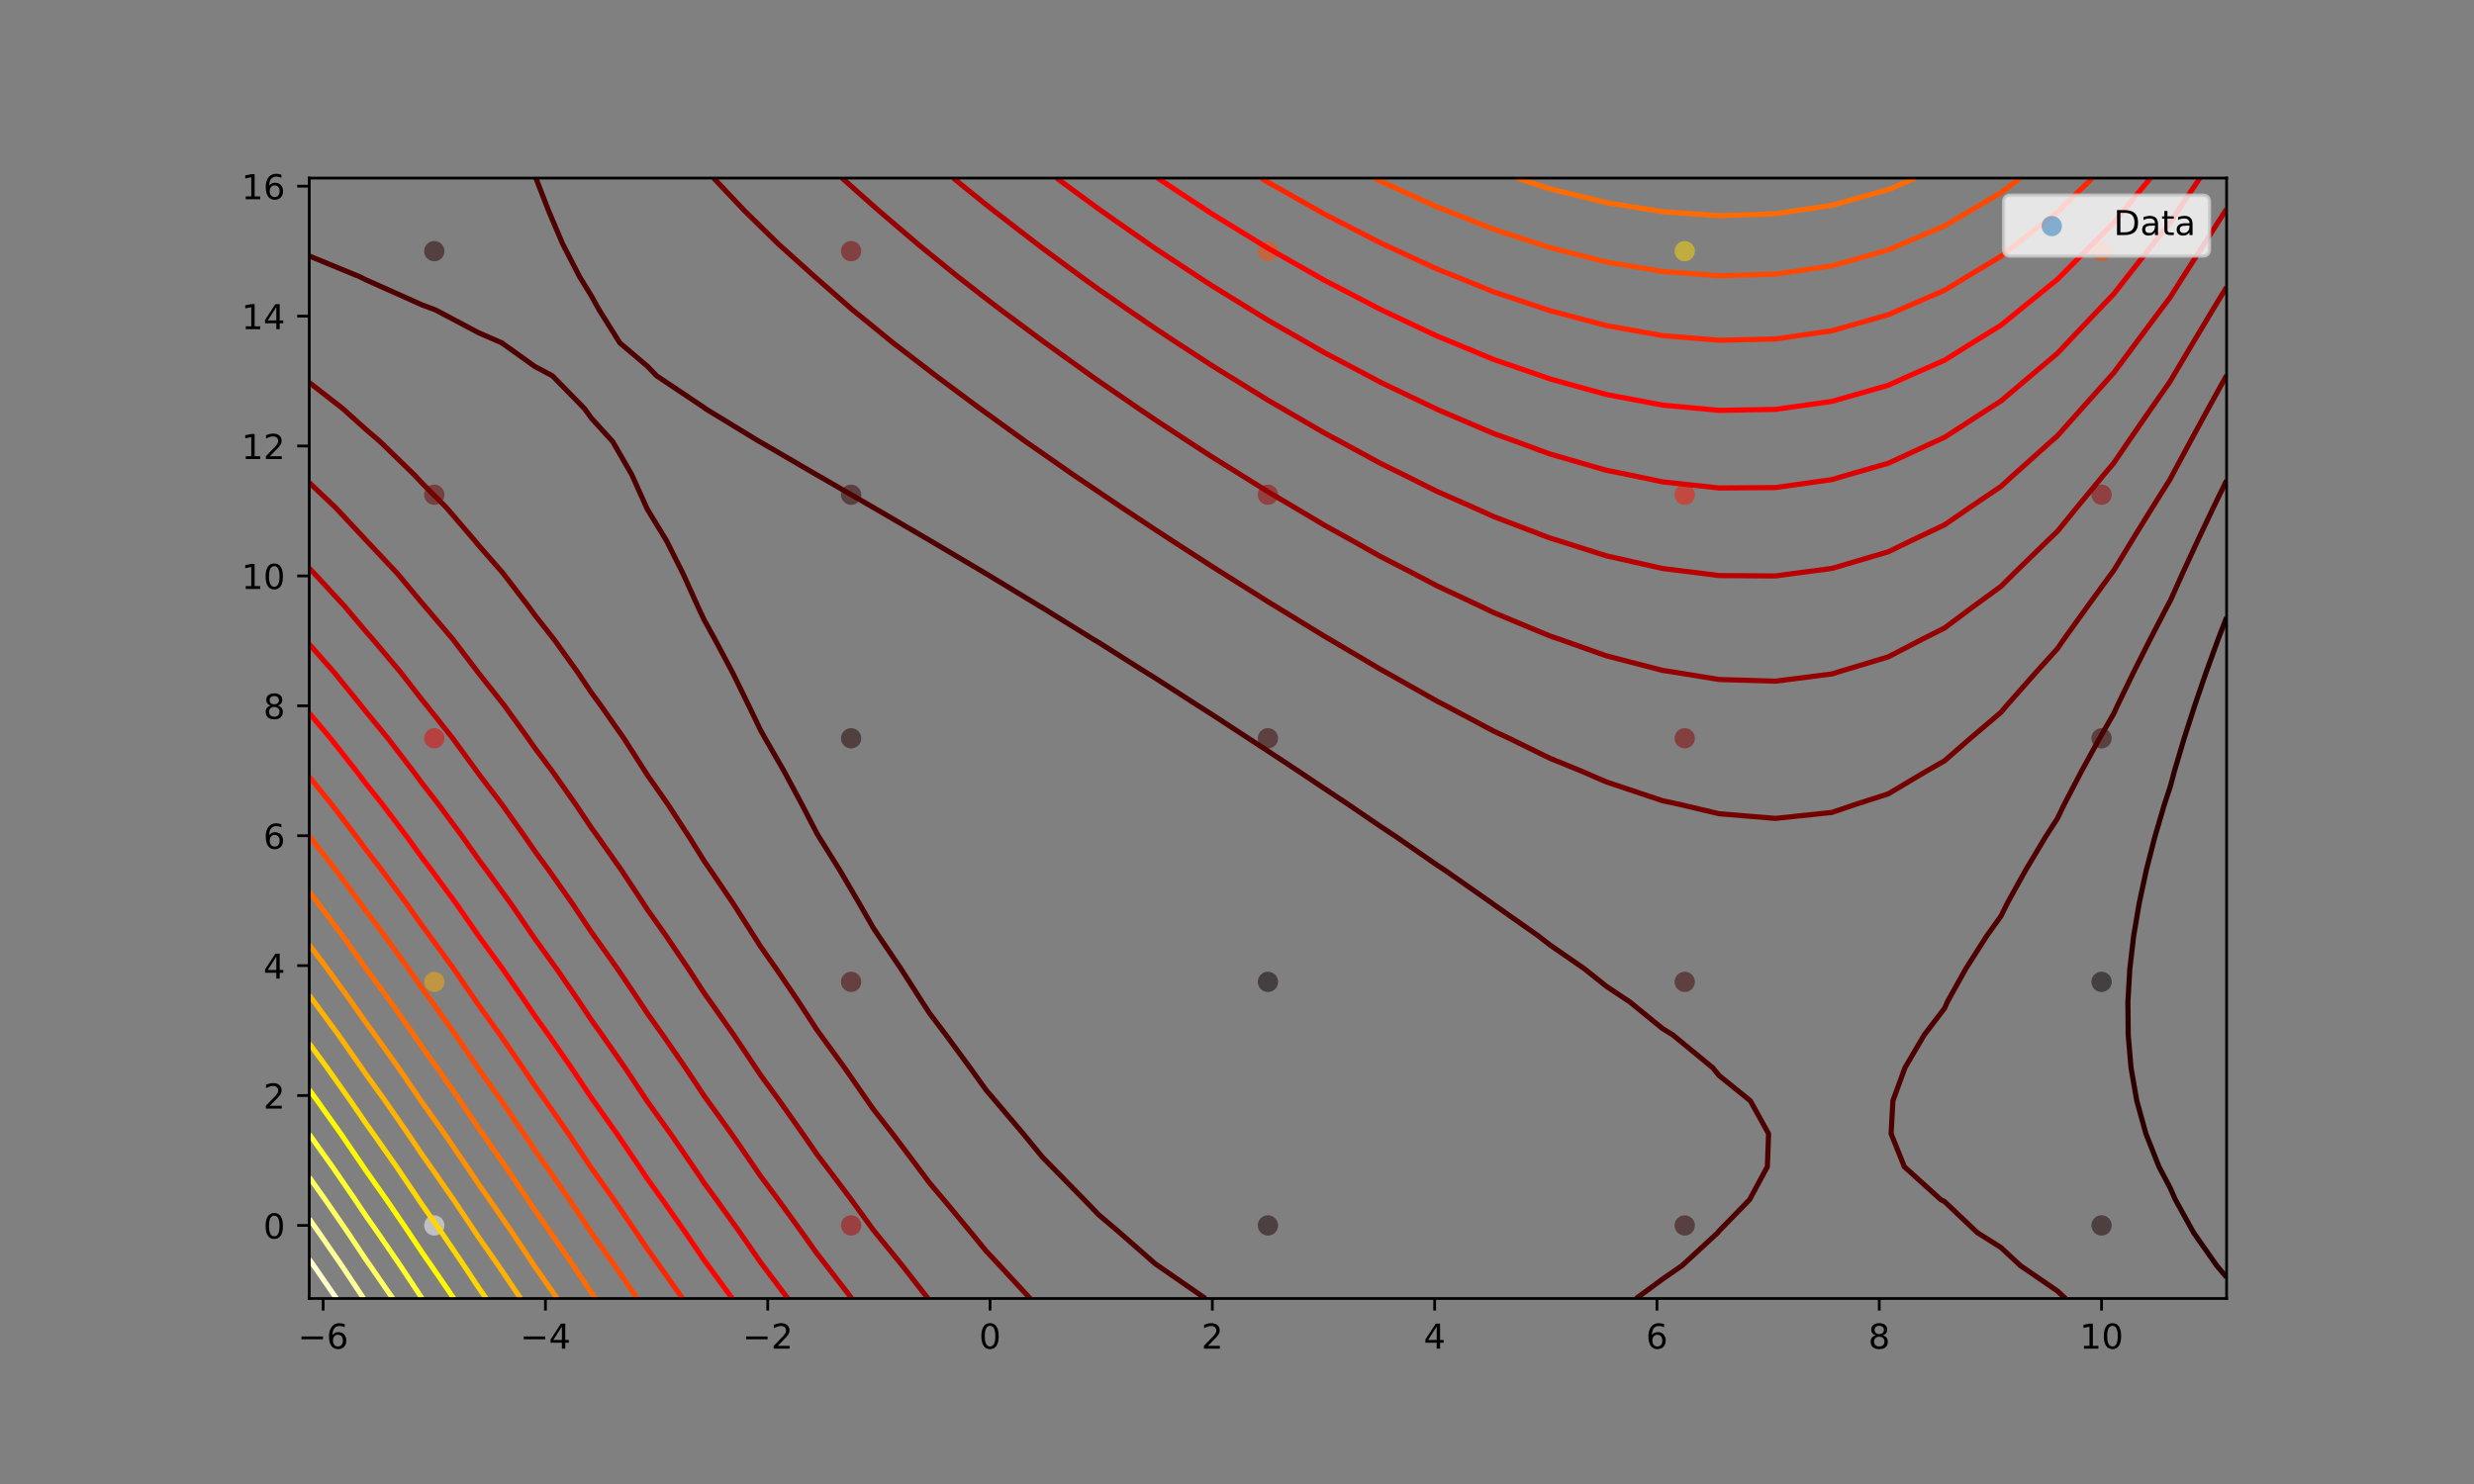 <?xml version="1.0" encoding="utf-8" standalone="no"?>
<!DOCTYPE svg PUBLIC "-//W3C//DTD SVG 1.1//EN"
  "http://www.w3.org/Graphics/SVG/1.1/DTD/svg11.dtd">
<!-- Created with matplotlib (https://matplotlib.org/) -->
<svg height="432pt" version="1.1" viewBox="0 0 720 432" width="720pt" xmlns="http://www.w3.org/2000/svg" xmlns:xlink="http://www.w3.org/1999/xlink">
 <rect x="0" y="0" width="720" height="432" fill="#808080" stroke="none"/>
 <defs>
  <style type="text/css">
*{stroke-linecap:butt;stroke-linejoin:round;}
  </style>
 </defs>
 <g id="figure_1">
  <g id="patch_1">
   <path d="M 0 432 
L 720 432 
L 720 0 
L 0 0 
z
" style="fill:none;"/>
  </g>
  <g id="axes_1">
   <g id="patch_2">
    <path d="M 90 378 
L 648 378 
L 648 51.84 
L 90 51.84 
z
" style="fill:none;"/>
   </g>
   <g id="PathCollection_1">
    <defs>
     <path d="M 0 2.958 
C 0.784 2.958 1.537 2.646 2.092 2.092 
C 2.646 1.537 2.958 0.784 2.958 0 
C 2.958 -0.784 2.646 -1.537 2.092 -2.092 
C 1.537 -2.646 0.784 -2.958 0 -2.958 
C -0.784 -2.958 -1.537 -2.646 -2.092 -2.092 
C -2.646 -1.537 -2.958 -0.784 -2.958 0 
C -2.958 0.784 -2.646 1.537 -2.092 2.092 
C -1.537 2.646 -0.784 2.958 0 2.958 
z
" id="C0_0_d10814477a"/>
    </defs>
    <g clip-path="url(#p73c04521cf)">
     <use style="fill:#ffffff;fill-opacity:0.5;" x="126.391" xlink:href="#C0_0_d10814477a" y="356.729"/>
    </g>
    <g clip-path="url(#p73c04521cf)">
     <use style="fill:#b50000;fill-opacity:0.5;" x="247.696" xlink:href="#C0_0_d10814477a" y="356.729"/>
    </g>
    <g clip-path="url(#p73c04521cf)">
     <use style="fill:#1a0000;fill-opacity:0.5;" x="369" xlink:href="#C0_0_d10814477a" y="356.729"/>
    </g>
    <g clip-path="url(#p73c04521cf)">
     <use style="fill:#320000;fill-opacity:0.5;" x="490.304" xlink:href="#C0_0_d10814477a" y="356.729"/>
    </g>
    <g clip-path="url(#p73c04521cf)">
     <use style="fill:#1d0000;fill-opacity:0.5;" x="611.609" xlink:href="#C0_0_d10814477a" y="356.729"/>
    </g>
    <g clip-path="url(#p73c04521cf)">
     <use style="fill:#ffad00;fill-opacity:0.5;" x="126.391" xlink:href="#C0_0_d10814477a" y="285.824"/>
    </g>
    <g clip-path="url(#p73c04521cf)">
     <use style="fill:#4c0000;fill-opacity:0.5;" x="247.696" xlink:href="#C0_0_d10814477a" y="285.824"/>
    </g>
    <g clip-path="url(#p73c04521cf)">
     <use style="fill:#0b0000;fill-opacity:0.5;" x="369" xlink:href="#C0_0_d10814477a" y="285.824"/>
    </g>
    <g clip-path="url(#p73c04521cf)">
     <use style="fill:#3f0000;fill-opacity:0.5;" x="490.304" xlink:href="#C0_0_d10814477a" y="285.824"/>
    </g>
    <g clip-path="url(#p73c04521cf)">
     <use style="fill:#0b0000;fill-opacity:0.5;" x="611.609" xlink:href="#C0_0_d10814477a" y="285.824"/>
    </g>
    <g clip-path="url(#p73c04521cf)">
     <use style="fill:#ef0000;fill-opacity:0.5;" x="126.391" xlink:href="#C0_0_d10814477a" y="214.92"/>
    </g>
    <g clip-path="url(#p73c04521cf)">
     <use style="fill:#220000;fill-opacity:0.5;" x="247.696" xlink:href="#C0_0_d10814477a" y="214.92"/>
    </g>
    <g clip-path="url(#p73c04521cf)">
     <use style="fill:#3a0000;fill-opacity:0.5;" x="369" xlink:href="#C0_0_d10814477a" y="214.92"/>
    </g>
    <g clip-path="url(#p73c04521cf)">
     <use style="fill:#890000;fill-opacity:0.5;" x="490.304" xlink:href="#C0_0_d10814477a" y="214.92"/>
    </g>
    <g clip-path="url(#p73c04521cf)">
     <use style="fill:#350000;fill-opacity:0.5;" x="611.609" xlink:href="#C0_0_d10814477a" y="214.92"/>
    </g>
    <g clip-path="url(#p73c04521cf)">
     <use style="fill:#6e0000;fill-opacity:0.5;" x="126.391" xlink:href="#C0_0_d10814477a" y="144.016"/>
    </g>
    <g clip-path="url(#p73c04521cf)">
     <use style="fill:#350000;fill-opacity:0.5;" x="247.696" xlink:href="#C0_0_d10814477a" y="144.016"/>
    </g>
    <g clip-path="url(#p73c04521cf)">
     <use style="fill:#a50000;fill-opacity:0.5;" x="369" xlink:href="#C0_0_d10814477a" y="144.016"/>
    </g>
    <g clip-path="url(#p73c04521cf)">
     <use style="fill:#ff1200;fill-opacity:0.5;" x="490.304" xlink:href="#C0_0_d10814477a" y="144.016"/>
    </g>
    <g clip-path="url(#p73c04521cf)">
     <use style="fill:#9e0000;fill-opacity:0.5;" x="611.609" xlink:href="#C0_0_d10814477a" y="144.016"/>
    </g>
    <g clip-path="url(#p73c04521cf)">
     <use style="fill:#2a0000;fill-opacity:0.5;" x="126.391" xlink:href="#C0_0_d10814477a" y="73.111"/>
    </g>
    <g clip-path="url(#p73c04521cf)">
     <use style="fill:#860000;fill-opacity:0.5;" x="247.696" xlink:href="#C0_0_d10814477a" y="73.111"/>
    </g>
    <g clip-path="url(#p73c04521cf)">
     <use style="fill:#ff4f00;fill-opacity:0.5;" x="369" xlink:href="#C0_0_d10814477a" y="73.111"/>
    </g>
    <g clip-path="url(#p73c04521cf)">
     <use style="fill:#ffda00;fill-opacity:0.5;" x="490.304" xlink:href="#C0_0_d10814477a" y="73.111"/>
    </g>
    <g clip-path="url(#p73c04521cf)">
     <use style="fill:#ff4700;fill-opacity:0.5;" x="611.609" xlink:href="#C0_0_d10814477a" y="73.111"/>
    </g>
   </g>
   <g id="matplotlib.axis_1">
    <g id="xtick_1">
     <g id="line2d_1">
      <defs>
       <path d="M 0 0 
L 0 3.5 
" id="m7bfd645d92" style="stroke:#000000;stroke-width:0.8;"/>
      </defs>
      <g>
       <use style="stroke:#000000;stroke-width:0.8;" x="94.043" xlink:href="#m7bfd645d92" y="378"/>
      </g>
     </g>
     <g id="text_1">
      <!-- −6 -->
      <defs>
       <path d="M 10.594 35.5 
L 73.188 35.5 
L 73.188 27.203 
L 10.594 27.203 
z
" id="DejaVuSans-8722"/>
       <path d="M 33.016 40.375 
Q 26.375 40.375 22.484 35.828 
Q 18.609 31.297 18.609 23.391 
Q 18.609 15.531 22.484 10.953 
Q 26.375 6.391 33.016 6.391 
Q 39.656 6.391 43.531 10.953 
Q 47.406 15.531 47.406 23.391 
Q 47.406 31.297 43.531 35.828 
Q 39.656 40.375 33.016 40.375 
z
M 52.594 71.297 
L 52.594 62.312 
Q 48.875 64.062 45.094 64.984 
Q 41.312 65.922 37.594 65.922 
Q 27.828 65.922 22.672 59.328 
Q 17.531 52.734 16.797 39.406 
Q 19.672 43.656 24.016 45.922 
Q 28.375 48.188 33.594 48.188 
Q 44.578 48.188 50.953 41.516 
Q 57.328 34.859 57.328 23.391 
Q 57.328 12.156 50.688 5.359 
Q 44.047 -1.422 33.016 -1.422 
Q 20.359 -1.422 13.672 8.266 
Q 6.984 17.969 6.984 36.375 
Q 6.984 53.656 15.188 63.938 
Q 23.391 74.219 37.203 74.219 
Q 40.922 74.219 44.703 73.484 
Q 48.484 72.75 52.594 71.297 
z
" id="DejaVuSans-54"/>
      </defs>
      <g transform="translate(86.672 392.598)scale(0.1 -0.1)">
       <use xlink:href="#DejaVuSans-8722"/>
       <use x="83.789" xlink:href="#DejaVuSans-54"/>
      </g>
     </g>
    </g>
    <g id="xtick_2">
     <g id="line2d_2">
      <g>
       <use style="stroke:#000000;stroke-width:0.8;" x="158.739" xlink:href="#m7bfd645d92" y="378"/>
      </g>
     </g>
     <g id="text_2">
      <!-- −4 -->
      <defs>
       <path d="M 37.797 64.312 
L 12.891 25.391 
L 37.797 25.391 
z
M 35.203 72.906 
L 47.609 72.906 
L 47.609 25.391 
L 58.016 25.391 
L 58.016 17.188 
L 47.609 17.188 
L 47.609 0 
L 37.797 0 
L 37.797 17.188 
L 4.891 17.188 
L 4.891 26.703 
z
" id="DejaVuSans-52"/>
      </defs>
      <g transform="translate(151.368 392.598)scale(0.1 -0.1)">
       <use xlink:href="#DejaVuSans-8722"/>
       <use x="83.789" xlink:href="#DejaVuSans-52"/>
      </g>
     </g>
    </g>
    <g id="xtick_3">
     <g id="line2d_3">
      <g>
       <use style="stroke:#000000;stroke-width:0.8;" x="223.435" xlink:href="#m7bfd645d92" y="378"/>
      </g>
     </g>
     <g id="text_3">
      <!-- −2 -->
      <defs>
       <path d="M 19.188 8.297 
L 53.609 8.297 
L 53.609 0 
L 7.328 0 
L 7.328 8.297 
Q 12.938 14.109 22.625 23.891 
Q 32.328 33.688 34.812 36.531 
Q 39.547 41.844 41.422 45.531 
Q 43.312 49.219 43.312 52.781 
Q 43.312 58.594 39.234 62.25 
Q 35.156 65.922 28.609 65.922 
Q 23.969 65.922 18.812 64.312 
Q 13.672 62.703 7.812 59.422 
L 7.812 69.391 
Q 13.766 71.781 18.938 73 
Q 24.125 74.219 28.422 74.219 
Q 39.75 74.219 46.484 68.547 
Q 53.219 62.891 53.219 53.422 
Q 53.219 48.922 51.531 44.891 
Q 49.859 40.875 45.406 35.406 
Q 44.188 33.984 37.641 27.219 
Q 31.109 20.453 19.188 8.297 
z
" id="DejaVuSans-50"/>
      </defs>
      <g transform="translate(216.064 392.598)scale(0.1 -0.1)">
       <use xlink:href="#DejaVuSans-8722"/>
       <use x="83.789" xlink:href="#DejaVuSans-50"/>
      </g>
     </g>
    </g>
    <g id="xtick_4">
     <g id="line2d_4">
      <g>
       <use style="stroke:#000000;stroke-width:0.8;" x="288.13" xlink:href="#m7bfd645d92" y="378"/>
      </g>
     </g>
     <g id="text_4">
      <!-- 0 -->
      <defs>
       <path d="M 31.781 66.406 
Q 24.172 66.406 20.328 58.906 
Q 16.5 51.422 16.5 36.375 
Q 16.5 21.391 20.328 13.891 
Q 24.172 6.391 31.781 6.391 
Q 39.453 6.391 43.281 13.891 
Q 47.125 21.391 47.125 36.375 
Q 47.125 51.422 43.281 58.906 
Q 39.453 66.406 31.781 66.406 
z
M 31.781 74.219 
Q 44.047 74.219 50.516 64.516 
Q 56.984 54.828 56.984 36.375 
Q 56.984 17.969 50.516 8.266 
Q 44.047 -1.422 31.781 -1.422 
Q 19.531 -1.422 13.062 8.266 
Q 6.594 17.969 6.594 36.375 
Q 6.594 54.828 13.062 64.516 
Q 19.531 74.219 31.781 74.219 
z
" id="DejaVuSans-48"/>
      </defs>
      <g transform="translate(284.949 392.598)scale(0.1 -0.1)">
       <use xlink:href="#DejaVuSans-48"/>
      </g>
     </g>
    </g>
    <g id="xtick_5">
     <g id="line2d_5">
      <g>
       <use style="stroke:#000000;stroke-width:0.8;" x="352.826" xlink:href="#m7bfd645d92" y="378"/>
      </g>
     </g>
     <g id="text_5">
      <!-- 2 -->
      <g transform="translate(349.645 392.598)scale(0.1 -0.1)">
       <use xlink:href="#DejaVuSans-50"/>
      </g>
     </g>
    </g>
    <g id="xtick_6">
     <g id="line2d_6">
      <g>
       <use style="stroke:#000000;stroke-width:0.8;" x="417.522" xlink:href="#m7bfd645d92" y="378"/>
      </g>
     </g>
     <g id="text_6">
      <!-- 4 -->
      <g transform="translate(414.34 392.598)scale(0.1 -0.1)">
       <use xlink:href="#DejaVuSans-52"/>
      </g>
     </g>
    </g>
    <g id="xtick_7">
     <g id="line2d_7">
      <g>
       <use style="stroke:#000000;stroke-width:0.8;" x="482.217" xlink:href="#m7bfd645d92" y="378"/>
      </g>
     </g>
     <g id="text_7">
      <!-- 6 -->
      <g transform="translate(479.036 392.598)scale(0.1 -0.1)">
       <use xlink:href="#DejaVuSans-54"/>
      </g>
     </g>
    </g>
    <g id="xtick_8">
     <g id="line2d_8">
      <g>
       <use style="stroke:#000000;stroke-width:0.8;" x="546.913" xlink:href="#m7bfd645d92" y="378"/>
      </g>
     </g>
     <g id="text_8">
      <!-- 8 -->
      <defs>
       <path d="M 31.781 34.625 
Q 24.75 34.625 20.719 30.859 
Q 16.703 27.094 16.703 20.516 
Q 16.703 13.922 20.719 10.156 
Q 24.75 6.391 31.781 6.391 
Q 38.812 6.391 42.859 10.172 
Q 46.922 13.969 46.922 20.516 
Q 46.922 27.094 42.891 30.859 
Q 38.875 34.625 31.781 34.625 
z
M 21.922 38.812 
Q 15.578 40.375 12.031 44.719 
Q 8.5 49.078 8.5 55.328 
Q 8.5 64.062 14.719 69.141 
Q 20.953 74.219 31.781 74.219 
Q 42.672 74.219 48.875 69.141 
Q 55.078 64.062 55.078 55.328 
Q 55.078 49.078 51.531 44.719 
Q 48 40.375 41.703 38.812 
Q 48.828 37.156 52.797 32.312 
Q 56.781 27.484 56.781 20.516 
Q 56.781 9.906 50.312 4.234 
Q 43.844 -1.422 31.781 -1.422 
Q 19.734 -1.422 13.25 4.234 
Q 6.781 9.906 6.781 20.516 
Q 6.781 27.484 10.781 32.312 
Q 14.797 37.156 21.922 38.812 
z
M 18.312 54.391 
Q 18.312 48.734 21.844 45.562 
Q 25.391 42.391 31.781 42.391 
Q 38.141 42.391 41.719 45.562 
Q 45.312 48.734 45.312 54.391 
Q 45.312 60.062 41.719 63.234 
Q 38.141 66.406 31.781 66.406 
Q 25.391 66.406 21.844 63.234 
Q 18.312 60.062 18.312 54.391 
z
" id="DejaVuSans-56"/>
      </defs>
      <g transform="translate(543.732 392.598)scale(0.1 -0.1)">
       <use xlink:href="#DejaVuSans-56"/>
      </g>
     </g>
    </g>
    <g id="xtick_9">
     <g id="line2d_9">
      <g>
       <use style="stroke:#000000;stroke-width:0.8;" x="611.609" xlink:href="#m7bfd645d92" y="378"/>
      </g>
     </g>
     <g id="text_9">
      <!-- 10 -->
      <defs>
       <path d="M 12.406 8.297 
L 28.516 8.297 
L 28.516 63.922 
L 10.984 60.406 
L 10.984 69.391 
L 28.422 72.906 
L 38.281 72.906 
L 38.281 8.297 
L 54.391 8.297 
L 54.391 0 
L 12.406 0 
z
" id="DejaVuSans-49"/>
      </defs>
      <g transform="translate(605.246 392.598)scale(0.1 -0.1)">
       <use xlink:href="#DejaVuSans-49"/>
       <use x="63.623" xlink:href="#DejaVuSans-48"/>
      </g>
     </g>
    </g>
   </g>
   <g id="matplotlib.axis_2">
    <g id="ytick_1">
     <g id="line2d_10">
      <defs>
       <path d="M 0 0 
L -3.5 0 
" id="m6b50462fa0" style="stroke:#000000;stroke-width:0.8;"/>
      </defs>
      <g>
       <use style="stroke:#000000;stroke-width:0.8;" x="90" xlink:href="#m6b50462fa0" y="356.729"/>
      </g>
     </g>
     <g id="text_10">
      <!-- 0 -->
      <g transform="translate(76.638 360.528)scale(0.1 -0.1)">
       <use xlink:href="#DejaVuSans-48"/>
      </g>
     </g>
    </g>
    <g id="ytick_2">
     <g id="line2d_11">
      <g>
       <use style="stroke:#000000;stroke-width:0.8;" x="90" xlink:href="#m6b50462fa0" y="318.913"/>
      </g>
     </g>
     <g id="text_11">
      <!-- 2 -->
      <g transform="translate(76.638 322.712)scale(0.1 -0.1)">
       <use xlink:href="#DejaVuSans-50"/>
      </g>
     </g>
    </g>
    <g id="ytick_3">
     <g id="line2d_12">
      <g>
       <use style="stroke:#000000;stroke-width:0.8;" x="90" xlink:href="#m6b50462fa0" y="281.097"/>
      </g>
     </g>
     <g id="text_12">
      <!-- 4 -->
      <g transform="translate(76.638 284.897)scale(0.1 -0.1)">
       <use xlink:href="#DejaVuSans-52"/>
      </g>
     </g>
    </g>
    <g id="ytick_4">
     <g id="line2d_13">
      <g>
       <use style="stroke:#000000;stroke-width:0.8;" x="90" xlink:href="#m6b50462fa0" y="243.282"/>
      </g>
     </g>
     <g id="text_13">
      <!-- 6 -->
      <g transform="translate(76.638 247.081)scale(0.1 -0.1)">
       <use xlink:href="#DejaVuSans-54"/>
      </g>
     </g>
    </g>
    <g id="ytick_5">
     <g id="line2d_14">
      <g>
       <use style="stroke:#000000;stroke-width:0.8;" x="90" xlink:href="#m6b50462fa0" y="205.466"/>
      </g>
     </g>
     <g id="text_14">
      <!-- 8 -->
      <g transform="translate(76.638 209.265)scale(0.1 -0.1)">
       <use xlink:href="#DejaVuSans-56"/>
      </g>
     </g>
    </g>
    <g id="ytick_6">
     <g id="line2d_15">
      <g>
       <use style="stroke:#000000;stroke-width:0.8;" x="90" xlink:href="#m6b50462fa0" y="167.65"/>
      </g>
     </g>
     <g id="text_15">
      <!-- 10 -->
      <g transform="translate(70.275 171.45)scale(0.1 -0.1)">
       <use xlink:href="#DejaVuSans-49"/>
       <use x="63.623" xlink:href="#DejaVuSans-48"/>
      </g>
     </g>
    </g>
    <g id="ytick_7">
     <g id="line2d_16">
      <g>
       <use style="stroke:#000000;stroke-width:0.8;" x="90" xlink:href="#m6b50462fa0" y="129.835"/>
      </g>
     </g>
     <g id="text_16">
      <!-- 12 -->
      <g transform="translate(70.275 133.634)scale(0.1 -0.1)">
       <use xlink:href="#DejaVuSans-49"/>
       <use x="63.623" xlink:href="#DejaVuSans-50"/>
      </g>
     </g>
    </g>
    <g id="ytick_8">
     <g id="line2d_17">
      <g>
       <use style="stroke:#000000;stroke-width:0.8;" x="90" xlink:href="#m6b50462fa0" y="92.019"/>
      </g>
     </g>
     <g id="text_17">
      <!-- 14 -->
      <g transform="translate(70.275 95.818)scale(0.1 -0.1)">
       <use xlink:href="#DejaVuSans-49"/>
       <use x="63.623" xlink:href="#DejaVuSans-52"/>
      </g>
     </g>
    </g>
    <g id="ytick_9">
     <g id="line2d_18">
      <g>
       <use style="stroke:#000000;stroke-width:0.8;" x="90" xlink:href="#m6b50462fa0" y="54.203"/>
      </g>
     </g>
     <g id="text_18">
      <!-- 16 -->
      <g transform="translate(70.275 58.003)scale(0.1 -0.1)">
       <use xlink:href="#DejaVuSans-49"/>
       <use x="63.623" xlink:href="#DejaVuSans-54"/>
      </g>
     </g>
    </g>
   </g>
   <g id="LineCollection_1">
    <path clip-path="url(#p73c04521cf)" d="M 648 272.478 
" style="fill:none;stroke:#0b0000;stroke-width:1.5;"/>
   </g>
   <g id="LineCollection_2">
    <path clip-path="url(#p73c04521cf)" d="M 648 371.837 
L 645.109 368.407 
L 638.387 358.814 
L 633.085 349.221 
L 631.588 345.827 
L 628.322 339.628 
L 624.517 330.035 
L 621.861 320.442 
L 620.188 310.849 
L 619.364 301.256 
L 619.276 291.664 
L 619.831 282.071 
L 620.952 272.478 
L 622.573 262.885 
L 624.637 253.292 
L 627.097 243.699 
L 629.912 234.106 
L 631.588 229.055 
L 632.8 224.513 
L 635.655 214.92 
L 638.739 205.327 
L 642.032 195.734 
L 645.518 186.141 
L 648 179.698 
" style="fill:none;stroke:#2d0000;stroke-width:1.5;"/>
   </g>
   <g id="LineCollection_3">
    <path clip-path="url(#p73c04521cf)" d="M 350.807 378 
L 336.949 368.407 
L 336.176 367.873 
L 325.849 358.814 
L 319.765 353.644 
L 315.514 349.221 
L 306.115 339.628 
L 303.353 336.823 
L 297.789 330.035 
L 289.653 320.442 
L 286.941 317.251 
L 282.341 310.849 
L 275.281 301.256 
L 270.529 294.976 
L 268.381 291.664 
L 262.238 282.071 
L 255.734 272.478 
L 254.118 270.051 
L 250.011 262.885 
L 244.384 253.292 
L 238.389 243.699 
L 237.706 242.559 
L 233.339 234.106 
L 228.194 224.513 
L 222.668 214.92 
L 221.294 212.458 
L 217.872 205.327 
L 213.173 195.734 
L 208.067 186.141 
L 204.882 180.353 
L 203.095 176.548 
L 198.771 166.955 
L 193.951 157.362 
L 188.471 148.357 
L 188.171 147.769 
L 183.861 138.176 
L 178.341 128.584 
L 172.059 121.677 
L 170.146 118.991 
L 160.765 109.398 
L 155.647 106.683 
L 146.036 99.805 
L 139.235 96.842 
L 126.72 90.212 
L 122.824 88.759 
L 106.412 81.423 
L 104.822 80.619 
L 90 74.513 
" style="fill:none;stroke:#4f0000;stroke-width:1.5;"/>
    <path clip-path="url(#p73c04521cf)" d="M 601.124 378 
L 598.765 375.821 
L 587.962 368.407 
L 582.353 363.175 
L 575.446 358.814 
L 565.941 349.811 
L 564.827 349.221 
L 554.207 339.628 
L 550.361 330.035 
L 550.882 320.442 
L 554.384 310.849 
L 560.011 301.256 
L 565.941 293.481 
L 566.729 291.664 
L 572.063 282.071 
L 578.167 272.478 
L 582.353 266.655 
L 584.203 262.885 
L 589.523 253.292 
L 595.25 243.699 
L 598.765 238.255 
L 600.763 234.106 
L 605.768 224.513 
L 611.025 214.92 
L 615.176 207.721 
L 616.262 205.327 
L 620.91 195.734 
L 625.729 186.141 
L 630.706 176.548 
L 631.588 174.935 
L 635.156 166.955 
L 639.589 157.362 
L 644.138 147.769 
L 648 139.847 
" style="fill:none;stroke:#4f0000;stroke-width:1.5;"/>
    <path clip-path="url(#p73c04521cf)" d="M 155.959 51.84 
L 159.68 61.433 
L 163.758 71.026 
L 168.713 80.619 
L 172.059 86.059 
L 174.368 90.212 
L 180.382 99.805 
L 188.471 106.674 
L 191.084 109.398 
L 204.882 118.625 
L 205.338 118.991 
L 221.074 128.584 
L 221.294 128.679 
L 237.601 138.176 
L 237.706 138.224 
L 254.118 147.701 
L 254.223 147.769 
L 270.529 157.266 
L 270.68 157.362 
L 286.896 166.955 
L 286.941 166.979 
L 302.725 176.548 
L 303.353 176.903 
L 318.253 186.141 
L 319.765 187.032 
L 333.51 195.734 
L 336.176 197.368 
L 348.524 205.327 
L 352.588 207.904 
L 363.316 214.92 
L 369 218.632 
L 377.904 224.513 
L 385.412 229.541 
L 392.295 234.106 
L 401.824 240.616 
L 406.484 243.699 
L 418.235 251.844 
L 420.452 253.292 
L 434.159 262.885 
L 434.647 263.257 
L 447.746 272.478 
L 451.059 275.069 
L 461.172 282.071 
L 467.471 287.104 
L 474.31 291.664 
L 483.882 299.449 
L 486.815 301.256 
L 498.474 310.849 
L 500.294 313.09 
L 509.393 320.442 
L 514.707 330.035 
L 514.35 339.628 
L 509.172 349.221 
L 500.294 358.344 
L 499.956 358.814 
L 489.536 368.407 
L 483.882 372.322 
L 476.155 378 
" style="fill:none;stroke:#4f0000;stroke-width:1.5;"/>
   </g>
   <g id="LineCollection_4">
    <path clip-path="url(#p73c04521cf)" d="M 299.802 378 
L 290.952 368.407 
L 286.941 364.129 
L 282.609 358.814 
L 274.635 349.221 
L 270.529 344.374 
L 266.996 339.628 
L 259.747 330.035 
L 254.118 322.837 
L 252.454 320.442 
L 245.802 310.849 
L 238.794 301.256 
L 237.706 299.76 
L 232.445 291.664 
L 225.942 282.071 
L 221.294 275.461 
L 219.403 272.478 
L 213.287 262.885 
L 206.764 253.292 
L 204.882 250.558 
L 200.608 243.699 
L 194.346 234.106 
L 188.471 225.714 
L 187.703 224.513 
L 181.553 214.92 
L 174.817 205.327 
L 172.059 201.561 
L 168.144 195.734 
L 161.252 186.141 
L 155.647 179.048 
L 153.821 176.548 
L 146.472 166.955 
L 139.235 158.68 
L 138.161 157.362 
L 129.915 147.769 
L 122.824 140.638 
L 120.519 138.176 
L 110.656 128.584 
L 106.412 124.942 
L 99.812 118.991 
L 90 111.357 
" style="fill:none;stroke:#740000;stroke-width:1.5;"/>
    <path clip-path="url(#p73c04521cf)" d="M 207.681 51.84 
L 216.749 61.433 
L 221.294 65.88 
L 226.531 71.026 
L 237.186 80.619 
L 237.706 81.069 
L 248.113 90.212 
L 254.118 95.073 
L 259.896 99.805 
L 270.529 107.964 
L 272.383 109.398 
L 285.272 118.991 
L 286.941 120.185 
L 298.538 128.584 
L 303.353 131.926 
L 312.308 138.176 
L 319.765 143.222 
L 326.503 147.769 
L 336.176 154.166 
L 341.071 157.362 
L 352.588 164.806 
L 355.995 166.955 
L 369 175.153 
L 371.297 176.548 
L 385.412 185.193 
L 387.046 186.141 
L 401.824 194.877 
L 403.385 195.734 
L 418.235 204.124 
L 420.59 205.327 
L 434.647 212.807 
L 439.194 214.92 
L 451.059 220.735 
L 460.34 224.513 
L 467.471 227.619 
L 483.882 233.102 
L 488.565 234.106 
L 500.294 236.88 
L 516.706 238.24 
L 533.118 236.503 
L 540.165 234.106 
L 549.529 231.099 
L 560.593 224.513 
L 565.941 221.461 
L 573.425 214.92 
L 582.353 207.335 
L 584.051 205.327 
L 592.523 195.734 
L 598.765 188.82 
L 600.613 186.141 
L 607.502 176.548 
L 614.492 166.955 
L 615.176 166.053 
L 620.445 157.362 
L 626.368 147.769 
L 631.588 139.461 
L 632.253 138.176 
L 637.404 128.584 
L 642.628 118.991 
L 647.923 109.398 
L 648 109.262 
" style="fill:none;stroke:#740000;stroke-width:1.5;"/>
   </g>
   <g id="LineCollection_5">
    <path clip-path="url(#p73c04521cf)" d="M 270.071 378 
L 262.587 368.407 
L 254.772 358.814 
L 254.118 358.007 
L 247.741 349.221 
L 240.502 339.628 
L 237.706 335.968 
L 233.614 330.035 
L 226.839 320.442 
L 221.294 312.877 
L 219.942 310.849 
L 213.529 301.256 
L 206.776 291.664 
L 204.882 289.003 
L 200.368 282.071 
L 193.878 272.478 
L 188.471 264.859 
L 187.18 262.885 
L 180.846 253.292 
L 174.072 243.699 
L 172.059 240.911 
L 167.506 234.106 
L 160.731 224.513 
L 155.647 217.739 
L 153.673 214.92 
L 146.739 205.327 
L 139.235 195.883 
L 139.124 195.734 
L 131.831 186.141 
L 123.69 176.548 
L 122.824 175.565 
L 115.65 166.955 
L 106.643 157.362 
L 106.412 157.127 
L 97.669 147.769 
L 90 140.503 
" style="fill:none;stroke:#960000;stroke-width:1.5;"/>
    <path clip-path="url(#p73c04521cf)" d="M 245.068 51.84 
L 254.118 59.893 
L 255.872 61.433 
L 267.096 71.026 
L 270.529 73.847 
L 278.869 80.619 
L 286.941 86.906 
L 291.253 90.212 
L 303.353 99.194 
L 304.192 99.805 
L 317.554 109.398 
L 319.765 110.952 
L 331.455 118.991 
L 336.176 122.184 
L 345.937 128.584 
L 352.588 132.907 
L 361.037 138.176 
L 369 143.14 
L 376.841 147.769 
L 385.412 152.867 
L 393.52 157.362 
L 401.824 162.037 
L 411.387 166.955 
L 418.235 170.562 
L 431.015 176.548 
L 434.647 178.306 
L 451.059 185.138 
L 454.033 186.141 
L 467.471 190.906 
L 483.882 195.166 
L 487.623 195.734 
L 500.294 197.801 
L 516.706 198.297 
L 533.118 196.192 
L 534.574 195.734 
L 549.529 191.224 
L 559.305 186.141 
L 565.941 182.794 
L 574.316 176.548 
L 582.353 170.678 
L 586.095 166.955 
L 595.941 157.362 
L 598.765 154.674 
L 604.388 147.769 
L 612.304 138.176 
L 615.176 134.771 
L 619.38 128.584 
L 626.005 118.991 
L 631.588 110.992 
L 632.51 109.398 
L 638.212 99.805 
L 643.959 90.212 
L 648 83.559 
" style="fill:none;stroke:#960000;stroke-width:1.5;"/>
   </g>
   <g id="LineCollection_6">
    <path clip-path="url(#p73c04521cf)" d="M 247.909 378 
L 240.493 368.407 
L 237.706 364.842 
L 233.428 358.814 
L 226.466 349.221 
L 221.294 342.301 
L 219.468 339.628 
L 212.867 330.035 
L 205.961 320.442 
L 204.882 318.95 
L 199.499 310.849 
L 192.866 301.256 
L 188.471 295.101 
L 186.198 291.664 
L 179.748 282.071 
L 172.924 272.478 
L 172.059 271.273 
L 166.458 262.885 
L 159.697 253.292 
L 155.647 247.774 
L 152.846 243.699 
L 146.032 234.106 
L 139.235 225.187 
L 138.751 224.513 
L 131.749 214.92 
L 124.132 205.327 
L 122.824 203.729 
L 116.619 195.734 
L 108.524 186.141 
L 106.412 183.748 
L 100.342 176.548 
L 91.488 166.955 
L 90 165.419 
" style="fill:none;stroke:#ba0000;stroke-width:1.5;"/>
    <path clip-path="url(#p73c04521cf)" d="M 277.417 51.84 
L 286.941 59.547 
L 289.337 61.433 
L 301.77 71.026 
L 303.353 72.227 
L 314.738 80.619 
L 319.765 84.246 
L 328.331 90.212 
L 336.176 95.599 
L 342.573 99.805 
L 352.588 106.342 
L 357.527 109.398 
L 369 116.492 
L 373.316 118.991 
L 385.412 126.035 
L 390.162 128.584 
L 401.824 134.922 
L 408.458 138.176 
L 418.235 143.069 
L 428.934 147.769 
L 434.647 150.349 
L 451.059 156.62 
L 453.497 157.362 
L 467.471 161.799 
L 483.882 165.503 
L 495.672 166.955 
L 500.294 167.559 
L 516.706 167.666 
L 521.892 166.955 
L 533.118 165.478 
L 549.529 160.634 
L 556.254 157.362 
L 565.941 152.767 
L 573.208 147.769 
L 582.353 141.588 
L 586.105 138.176 
L 596.818 128.584 
L 598.765 126.874 
L 605.787 118.991 
L 614.373 109.398 
L 615.176 108.52 
L 621.645 99.805 
L 628.8 90.212 
L 631.588 86.534 
L 635.321 80.619 
L 641.451 71.026 
L 647.606 61.433 
L 648 60.833 
" style="fill:none;stroke:#ba0000;stroke-width:1.5;"/>
   </g>
   <g id="LineCollection_7">
    <path clip-path="url(#p73c04521cf)" d="M 229.29 378 
L 222.05 368.407 
L 221.294 367.405 
L 215.35 358.814 
L 208.478 349.221 
L 204.882 344.301 
L 201.732 339.628 
L 195.144 330.035 
L 188.471 320.732 
L 188.277 320.442 
L 181.893 310.849 
L 175.199 301.256 
L 172.059 296.862 
L 168.592 291.664 
L 162.009 282.071 
L 155.647 273.266 
L 155.112 272.478 
L 148.549 262.885 
L 141.575 253.292 
L 139.235 250.159 
L 134.681 243.699 
L 127.581 234.106 
L 122.824 227.998 
L 120.246 224.513 
L 112.882 214.92 
L 106.412 207.062 
L 105.046 205.327 
L 97.248 195.734 
L 90 187.522 
" style="fill:none;stroke:#dd0000;stroke-width:1.5;"/>
    <path clip-path="url(#p73c04521cf)" d="M 307.499 51.84 
L 319.765 60.855 
L 320.586 61.433 
L 334.313 71.026 
L 336.176 72.315 
L 348.788 80.619 
L 352.588 83.105 
L 364.123 90.212 
L 369 93.215 
L 380.502 99.805 
L 385.412 102.633 
L 398.238 109.398 
L 401.824 111.311 
L 417.876 118.991 
L 418.235 119.166 
L 434.647 126.189 
L 441.354 128.584 
L 451.059 132.155 
L 467.471 136.892 
L 473.864 138.176 
L 483.882 140.28 
L 500.294 142.055 
L 516.706 141.93 
L 533.118 139.608 
L 537.968 138.176 
L 549.529 134.861 
L 563.087 128.584 
L 565.941 127.29 
L 578.777 118.991 
L 582.353 116.712 
L 590.98 109.398 
L 598.765 102.853 
L 601.615 99.805 
L 610.717 90.212 
L 615.176 85.556 
L 619.025 80.619 
L 626.585 71.026 
L 631.588 64.723 
L 633.768 61.433 
L 640.224 51.84 
" style="fill:none;stroke:#dd0000;stroke-width:1.5;"/>
   </g>
   <g id="LineCollection_8">
    <path clip-path="url(#p73c04521cf)" d="M 213.112 378 
L 206.094 368.407 
L 204.882 366.759 
L 199.485 358.814 
L 192.759 349.221 
L 188.471 343.257 
L 186.044 339.628 
L 179.534 330.035 
L 172.732 320.442 
L 172.059 319.499 
L 166.294 310.849 
L 159.623 301.256 
L 155.647 295.709 
L 152.921 291.664 
L 146.3 282.071 
L 139.306 272.478 
L 139.235 272.382 
L 132.641 262.885 
L 125.574 253.292 
L 122.824 249.67 
L 118.512 243.699 
L 111.26 234.106 
L 106.412 228.009 
L 103.754 224.513 
L 96.18 214.92 
L 90 207.587 
" style="fill:none;stroke:#ff0200;stroke-width:1.5;"/>
    <path clip-path="url(#p73c04521cf)" d="M 336.88 51.84 
L 351.463 61.433 
L 352.588 62.17 
L 367.01 71.026 
L 369 72.247 
L 383.74 80.619 
L 385.412 81.573 
L 401.824 90.107 
L 402.049 90.212 
L 418.235 97.841 
L 423.059 99.805 
L 434.647 104.625 
L 448.511 109.398 
L 451.059 110.3 
L 467.471 114.838 
L 483.882 117.932 
L 495.41 118.991 
L 500.294 119.46 
L 516.706 119.173 
L 517.958 118.991 
L 533.118 116.849 
L 549.529 112.153 
L 555.641 109.398 
L 565.941 104.843 
L 574 99.805 
L 582.353 94.652 
L 587.794 90.212 
L 598.765 81.329 
L 599.457 80.619 
L 608.981 71.026 
L 615.176 64.807 
L 617.921 61.433 
L 625.82 51.84 
" style="fill:none;stroke:#ff0200;stroke-width:1.5;"/>
   </g>
   <g id="LineCollection_9">
    <path clip-path="url(#p73c04521cf)" d="M 198.66 378 
L 191.874 368.407 
L 188.471 363.682 
L 185.205 358.814 
L 178.647 349.221 
L 172.059 339.956 
L 171.841 339.628 
L 165.442 330.035 
L 158.761 320.442 
L 155.647 316.068 
L 152.15 310.849 
L 145.546 301.256 
L 139.235 292.498 
L 138.666 291.664 
L 132.062 282.071 
L 125.094 272.478 
L 122.824 269.427 
L 118.193 262.885 
L 111.102 253.292 
L 106.412 247.222 
L 103.808 243.699 
L 96.483 234.106 
L 90 226.116 
" style="fill:none;stroke:#ff2500;stroke-width:1.5;"/>
    <path clip-path="url(#p73c04521cf)" d="M 367.025 51.84 
L 369 53.049 
L 383.872 61.433 
L 385.412 62.305 
L 401.824 70.739 
L 402.452 71.026 
L 418.235 78.332 
L 423.988 80.619 
L 434.647 84.942 
L 450.444 90.212 
L 451.059 90.422 
L 467.471 94.776 
L 483.882 97.699 
L 500.294 99.056 
L 516.706 98.666 
L 533.118 96.289 
L 549.529 91.615 
L 552.713 90.212 
L 565.941 84.485 
L 572.306 80.619 
L 582.353 74.591 
L 586.871 71.026 
L 598.765 61.706 
L 599.041 61.433 
L 608.91 51.84 
" style="fill:none;stroke:#ff2500;stroke-width:1.5;"/>
   </g>
   <g id="LineCollection_10">
    <path clip-path="url(#p73c04521cf)" d="M 185.457 378 
L 178.898 368.407 
L 172.088 358.814 
L 172.059 358.772 
L 165.7 349.221 
L 159.056 339.628 
L 155.647 334.813 
L 152.461 330.035 
L 145.916 320.442 
L 139.235 311.074 
L 139.084 310.849 
L 132.569 301.256 
L 125.73 291.664 
L 122.824 287.69 
L 118.912 282.071 
L 112 272.478 
L 106.412 265.07 
L 104.835 262.885 
L 97.757 253.292 
L 90.226 243.699 
L 90 243.416 
" style="fill:none;stroke:#ff4900;stroke-width:1.5;"/>
    <path clip-path="url(#p73c04521cf)" d="M 399.981 51.84 
L 401.824 52.784 
L 418.235 60.241 
L 421.296 61.433 
L 434.647 66.731 
L 447.887 71.026 
L 451.059 72.08 
L 467.471 76.264 
L 483.882 79.035 
L 500.294 80.267 
L 516.706 79.788 
L 533.118 77.377 
L 549.529 72.748 
L 553.515 71.026 
L 565.941 65.743 
L 573.219 61.433 
L 582.353 56.085 
L 587.893 51.84 
" style="fill:none;stroke:#ff4900;stroke-width:1.5;"/>
   </g>
   <g id="LineCollection_11">
    <path clip-path="url(#p73c04521cf)" d="M 173.291 378 
L 172.059 376.264 
L 166.83 368.407 
L 160.251 358.814 
L 155.647 352.28 
L 153.615 349.221 
L 147.152 339.628 
L 140.417 330.035 
L 139.235 328.37 
L 133.904 320.442 
L 127.208 310.849 
L 122.824 304.767 
L 120.415 301.256 
L 113.684 291.664 
L 106.602 282.071 
L 106.412 281.816 
L 99.743 272.478 
L 92.512 262.885 
L 90 259.645 
" style="fill:none;stroke:#ff6b00;stroke-width:1.5;"/>
    <path clip-path="url(#p73c04521cf)" d="M 441.442 51.84 
L 451.059 54.952 
L 467.471 58.981 
L 482.73 61.433 
L 483.882 61.624 
L 500.294 62.788 
L 516.706 62.221 
L 521.887 61.433 
L 533.118 59.767 
L 549.529 55.198 
L 557.432 51.84 
" style="fill:none;stroke:#ff6b00;stroke-width:1.5;"/>
   </g>
   <g id="LineCollection_12">
    <path clip-path="url(#p73c04521cf)" d="M 162.157 378 
L 155.647 368.721 
L 155.439 368.407 
L 149.071 358.814 
L 142.457 349.221 
L 139.235 344.645 
L 135.888 339.628 
L 129.336 330.035 
L 122.824 320.885 
L 122.523 320.442 
L 115.971 310.849 
L 109.109 301.256 
L 106.412 297.575 
L 102.269 291.664 
L 95.309 282.071 
L 90 275.052 
" style="fill:none;stroke:#ff9000;stroke-width:1.5;"/>
   </g>
   <g id="LineCollection_13">
    <path clip-path="url(#p73c04521cf)" d="M 151.536 378 
L 145.045 368.407 
L 139.235 360.095 
L 138.386 358.814 
L 131.978 349.221 
L 125.312 339.628 
L 122.824 336.112 
L 118.727 330.035 
L 112.07 320.442 
L 106.412 312.591 
L 105.211 310.849 
L 98.496 301.256 
L 91.45 291.664 
L 90 289.725 
" style="fill:none;stroke:#ffb200;stroke-width:1.5;"/>
   </g>
   <g id="LineCollection_14">
    <path clip-path="url(#p73c04521cf)" d="M 141.486 378 
L 139.235 374.77 
L 135.031 368.407 
L 128.53 358.814 
L 122.824 350.668 
L 121.858 349.221 
L 115.39 339.628 
L 108.653 330.035 
L 106.412 326.902 
L 101.989 320.442 
L 95.207 310.849 
L 90 303.749 
" style="fill:none;stroke:#ffd700;stroke-width:1.5;"/>
   </g>
   <g id="LineCollection_15">
    <path clip-path="url(#p73c04521cf)" d="M 132.073 378 
L 125.499 368.407 
L 122.824 364.57 
L 118.999 358.814 
L 112.467 349.221 
L 106.412 340.644 
L 105.726 339.628 
L 99.178 330.035 
L 92.348 320.442 
L 90 317.211 
" style="fill:none;stroke:#fff900;stroke-width:1.5;"/>
   </g>
   <g id="LineCollection_16">
    <path clip-path="url(#p73c04521cf)" d="M 122.844 378 
L 122.824 377.97 
L 116.497 368.407 
L 109.915 358.814 
L 106.412 353.82 
L 103.323 349.221 
L 96.737 339.628 
L 90 330.205 
" style="fill:none;stroke:#ffff2e;stroke-width:1.5;"/>
   </g>
   <g id="LineCollection_17">
    <path clip-path="url(#p73c04521cf)" d="M 114.318 378 
L 107.701 368.407 
L 106.412 366.559 
L 101.24 358.814 
L 94.628 349.221 
L 90 342.699 
" style="fill:none;stroke:#ffff61;stroke-width:1.5;"/>
   </g>
   <g id="LineCollection_18">
    <path clip-path="url(#p73c04521cf)" d="M 105.837 378 
L 99.447 368.407 
L 92.82 358.814 
L 90 354.812 
" style="fill:none;stroke:#ffff99;stroke-width:1.5;"/>
   </g>
   <g id="LineCollection_19">
    <path clip-path="url(#p73c04521cf)" d="M 97.918 378 
L 91.285 368.407 
L 90 366.57 
" style="fill:none;stroke:#ffffcc;stroke-width:1.5;"/>
   </g>
   <g id="LineCollection_20"/>
   <g id="patch_3">
    <path d="M 90 378 
L 90 51.84 
" style="fill:none;stroke:#000000;stroke-linecap:square;stroke-linejoin:miter;stroke-width:0.8;"/>
   </g>
   <g id="patch_4">
    <path d="M 648 378 
L 648 51.84 
" style="fill:none;stroke:#000000;stroke-linecap:square;stroke-linejoin:miter;stroke-width:0.8;"/>
   </g>
   <g id="patch_5">
    <path d="M 90 378 
L 648 378 
" style="fill:none;stroke:#000000;stroke-linecap:square;stroke-linejoin:miter;stroke-width:0.8;"/>
   </g>
   <g id="patch_6">
    <path d="M 90 51.84 
L 648 51.84 
" style="fill:none;stroke:#000000;stroke-linecap:square;stroke-linejoin:miter;stroke-width:0.8;"/>
   </g>
   <g id="legend_1">
    <g id="patch_7">
     <path d="M 585.123 74.518 
L 641 74.518 
Q 643 74.518 643 72.518 
L 643 58.84 
Q 643 56.84 641 56.84 
L 585.123 56.84 
Q 583.123 56.84 583.123 58.84 
L 583.123 72.518 
Q 583.123 74.518 585.123 74.518 
z
" style="fill:#ffffff;opacity:0.8;stroke:#cccccc;stroke-linejoin:miter;"/>
    </g>
    <g id="PathCollection_2">
     <path d="M 597.123 68.771 
C 597.908 68.771 598.66 68.46 599.215 67.905 
C 599.77 67.35 600.081 66.598 600.081 65.813 
C 600.081 65.029 599.77 64.276 599.215 63.722 
C 598.66 63.167 597.908 62.855 597.123 62.855 
C 596.339 62.855 595.587 63.167 595.032 63.722 
C 594.477 64.276 594.165 65.029 594.165 65.813 
C 594.165 66.598 594.477 67.35 595.032 67.905 
C 595.587 68.46 596.339 68.771 597.123 68.771 
z
" style="fill:#1f77b4;fill-opacity:0.5;"/>
    </g>
    <g id="text_19">
     <!-- Data -->
     <defs>
      <path d="M 19.672 64.797 
L 19.672 8.109 
L 31.594 8.109 
Q 46.688 8.109 53.688 14.938 
Q 60.688 21.781 60.688 36.531 
Q 60.688 51.172 53.688 57.984 
Q 46.688 64.797 31.594 64.797 
z
M 9.812 72.906 
L 30.078 72.906 
Q 51.266 72.906 61.172 64.094 
Q 71.094 55.281 71.094 36.531 
Q 71.094 17.672 61.125 8.828 
Q 51.172 0 30.078 0 
L 9.812 0 
z
" id="DejaVuSans-68"/>
      <path d="M 34.281 27.484 
Q 23.391 27.484 19.188 25 
Q 14.984 22.516 14.984 16.5 
Q 14.984 11.719 18.141 8.906 
Q 21.297 6.109 26.703 6.109 
Q 34.188 6.109 38.703 11.406 
Q 43.219 16.703 43.219 25.484 
L 43.219 27.484 
z
M 52.203 31.203 
L 52.203 0 
L 43.219 0 
L 43.219 8.297 
Q 40.141 3.328 35.547 0.953 
Q 30.953 -1.422 24.312 -1.422 
Q 15.922 -1.422 10.953 3.297 
Q 6 8.016 6 15.922 
Q 6 25.141 12.172 29.828 
Q 18.359 34.516 30.609 34.516 
L 43.219 34.516 
L 43.219 35.406 
Q 43.219 41.609 39.141 45 
Q 35.062 48.391 27.688 48.391 
Q 23 48.391 18.547 47.266 
Q 14.109 46.141 10.016 43.891 
L 10.016 52.203 
Q 14.938 54.109 19.578 55.047 
Q 24.219 56 28.609 56 
Q 40.484 56 46.344 49.844 
Q 52.203 43.703 52.203 31.203 
z
" id="DejaVuSans-97"/>
      <path d="M 18.312 70.219 
L 18.312 54.688 
L 36.812 54.688 
L 36.812 47.703 
L 18.312 47.703 
L 18.312 18.016 
Q 18.312 11.328 20.141 9.422 
Q 21.969 7.516 27.594 7.516 
L 36.812 7.516 
L 36.812 0 
L 27.594 0 
Q 17.188 0 13.234 3.875 
Q 9.281 7.766 9.281 18.016 
L 9.281 47.703 
L 2.688 47.703 
L 2.688 54.688 
L 9.281 54.688 
L 9.281 70.219 
z
" id="DejaVuSans-116"/>
     </defs>
     <g transform="translate(615.123 68.438)scale(0.1 -0.1)">
      <use xlink:href="#DejaVuSans-68"/>
      <use x="77.002" xlink:href="#DejaVuSans-97"/>
      <use x="138.281" xlink:href="#DejaVuSans-116"/>
      <use x="177.49" xlink:href="#DejaVuSans-97"/>
     </g>
    </g>
   </g>
  </g>
 </g>
 <defs>
  <clipPath id="p73c04521cf">
   <rect height="326.16" width="558" x="90" y="51.84"/>
  </clipPath>
 </defs>
</svg>
